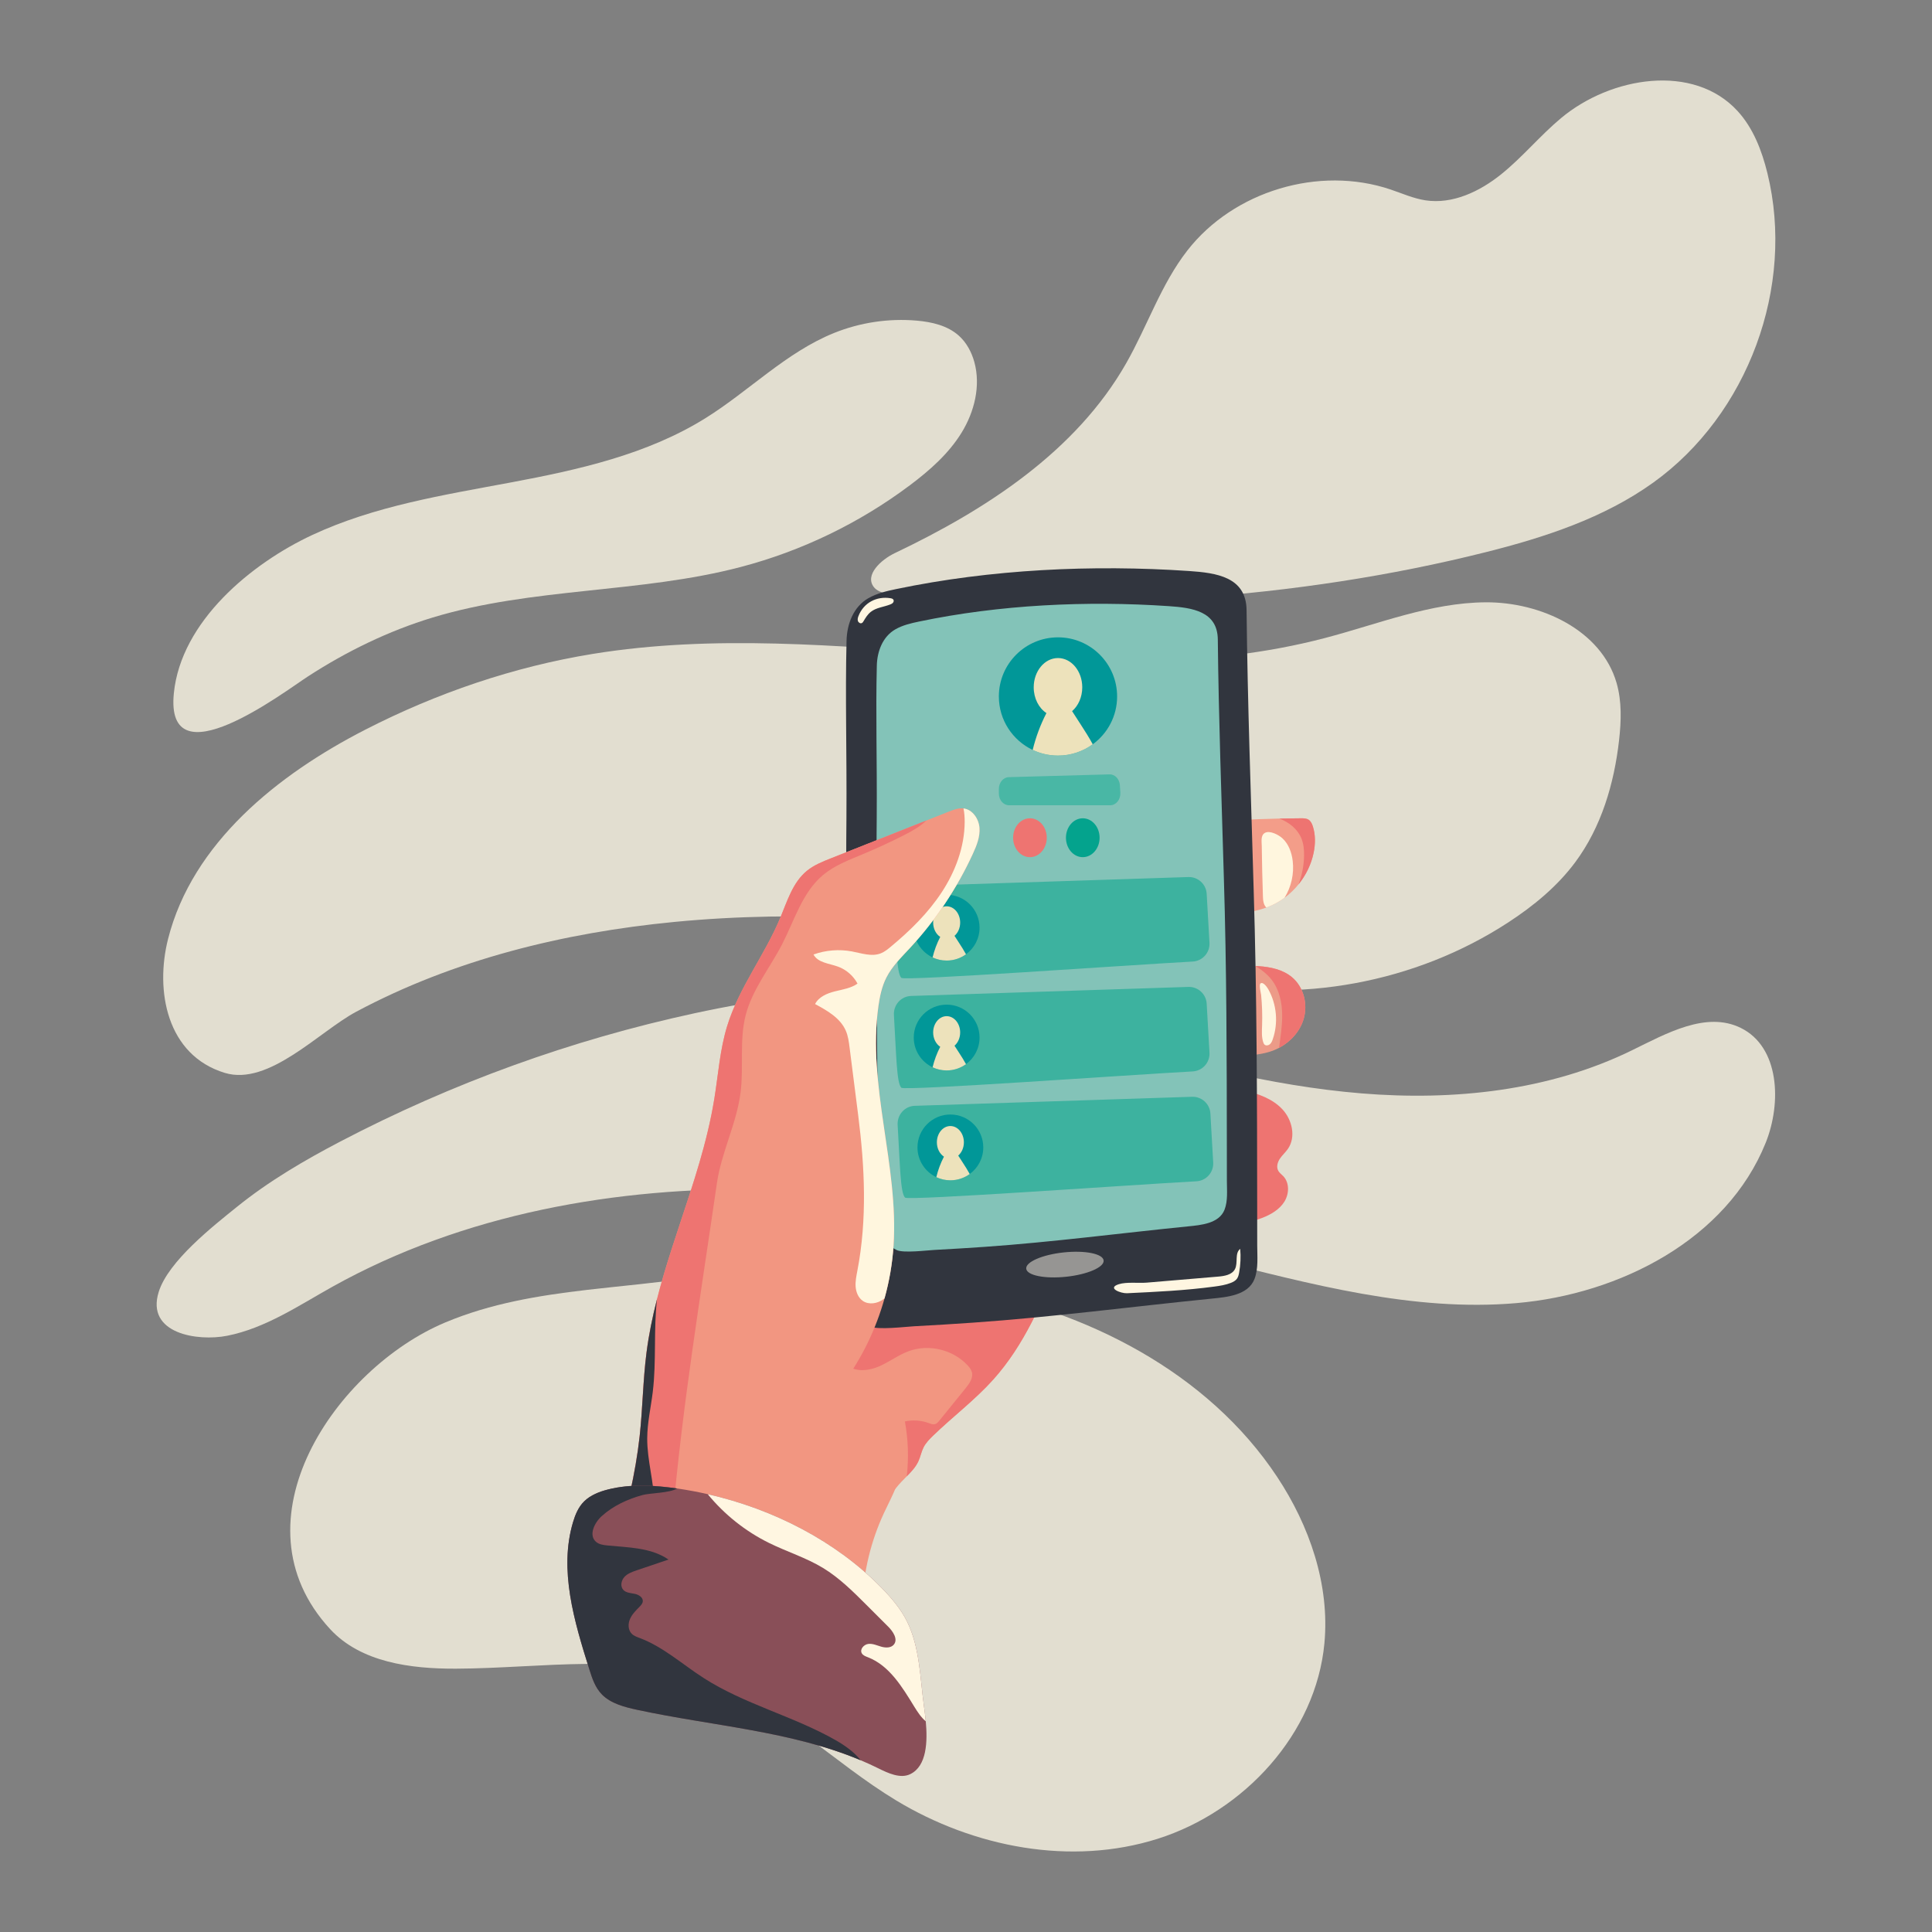 <?xml version="1.0" encoding="utf-8"?>
<!-- Designed by Vexels.com - 2020 All Rights Reserved - https://vexels.com/terms-and-conditions/  -->
<svg version="1.1" id="Layer_1" xmlns="http://www.w3.org/2000/svg" xmlns:xlink="http://www.w3.org/1999/xlink" x="0px" y="0px"
	 viewBox="0 0 1200 1200" enable-background="new 0 0 1200 1200" xml:space="preserve">
<rect x="0" y="0" width="1200" height="1200" fill="#808080" stroke="none"/>
<g>
	<g>
		<path fill="#E2DED0" d="M364.474,801.183c21.829-2.548,43.78-4.364,65.365-7.616c53.983-8.134,114.75-2.902,168.18,6.664
			c76.773,13.745,152.148,52.03,195.217,117.053c20.159,30.434,32.77,66.974,29.388,103.322
			c-5.226,56.161-49.831,104.499-103.608,121.51s-114.138,5.33-162.407-23.849c-38.834-23.475-71.474-57.849-114.025-73.614
			c-50.245-18.615-105.85-8.419-159.432-8.209c-28.131,0.11-59.053-3.916-78.125-24.595
			c-61.946-67.164,3.828-162.034,71.513-190.443C304.781,809.554,334.513,804.68,364.474,801.183z"/>
		<path fill="#E2DED0" d="M537.85,570.349c44.292,2.266,88.642,7.322,131.413,19.051c23.49,6.442,46.447,14.879,70.258,20.011
			c67.036,14.449,139.633,1.055,197.1-36.365c15.781-10.276,30.59-22.421,41.816-37.541c16.18-21.791,24.15-48.775,27.198-75.744
			c1.339-11.85,1.76-24.047-1.534-35.509c-9.452-32.892-47.112-50.362-81.334-50.146s-66.783,13.523-99.888,22.198
			c-147.235,38.582-304.517-14.594-454.747,9.856c-49.131,7.996-96.81,24.283-141.111,46.982
			c-54.691,28.022-107.519,70.488-122.635,130.052c-8.152,32.122-0.875,72.222,35.237,83.196
			c27.347,8.311,58.66-25.711,81.596-37.968c60.839-32.513,129.098-49.152,197.438-55.773
			C458.248,568.812,498.139,568.317,537.85,570.349z"/>
		<path fill="#E2DED0" d="M211.485,708.963c69.221-36.203,143.331-63.043,219.681-79.561c39.335-8.51,79.596-14.307,119.765-11.851
			c43.169,2.64,85.125,14.717,126.764,26.408c55.194,15.496,110.926,30.507,168.063,35.173
			c57.137,4.666,116.305-1.531,167.798-26.727c21.502-10.521,46.167-24.51,67.654-13.958c24.098,11.834,25.503,46.52,15.47,71.421
			c-24.131,59.89-90.424,93.948-154.752,99.514S813.812,797.46,751.164,781.83c-90.334-22.537-182.236-41.6-275.326-43.164
			c-93.088-1.564-188.058,15.187-269.358,60.553c-20.842,11.63-41.594,25.746-65.399,30.452
			c-18.159,3.59-50.678-1.152-42.487-27.284c5.972-19.052,33.614-40.71,48.65-52.839C166.996,733.613,189.044,720.7,211.485,708.963
			z"/>
		<path fill="#E2DED0" d="M922.799,342.973c36.643-9.209,73.35-21.181,104.046-43.21c58.881-42.257,88.236-121.782,70.933-192.161
			c-3.447-14.019-8.78-27.992-18.532-38.637c-27.317-29.819-78.672-21.512-109.696,4.429
			c-13.065,10.924-23.958,24.285-37.243,34.941s-30.108,18.664-46.942,16.088c-7.478-1.144-14.471-4.297-21.638-6.718
			c-44.379-14.99-97.418,0.92-126.218,37.863c-16.358,20.983-24.832,46.915-37.999,70.033
			c-31.153,54.694-86.842,90.849-143.668,117.919c-8.671,4.131-19.004,13.682-13.017,21.192c2.624,3.291,7.278,3.959,11.468,4.362
			C674.442,380.627,805.605,372.427,922.799,342.973z"/>
		<path fill="#E2DED0" d="M268.68,383.57c61.939-18.794,128.757-14.97,191.366-31.395c37.885-9.939,73.808-27.297,105.138-50.802
			c12.261-9.199,24.008-19.542,32.046-32.593c8.038-13.052,12.028-29.213,7.932-43.983c-1.712-6.172-4.865-12.051-9.638-16.323
			c-7.007-6.27-16.732-8.506-26.099-9.324c-17.393-1.519-35.135,1.125-51.33,7.65c-29.72,11.974-52.743,35.992-79.935,52.941
			c-36.228,22.581-78.911,32.07-120.873,39.919c-41.961,7.849-84.762,14.618-123.442,32.682
			c-37.713,17.613-81.405,53.572-85.87,98.261c-5.546,55.506,68.661-0.972,83.243-10.424
			C215.253,404.598,241.237,391.897,268.68,383.57z"/>
	</g>
	<g>
		<path fill="#F29681" d="M657.745,782.36c-10.245,26.57-21.788,53.305-40.81,74.499c-11.378,12.682-25.112,23.002-37.367,34.838
			c-2.26,2.185-4.507,4.47-5.928,7.273c-1.361,2.688-1.898,5.725-3.131,8.475c-1.651,3.683-4.442,6.642-7.307,9.539
			c-1.121,1.133-2.254,2.254-3.337,3.409c-9.642,10.273-15.498,23.436-21.176,36.327l-6.692,6.099
			c-9.211-17.895,1.308-41.671-9.071-58.914c-5.612-9.318-16.253-14.611-22.324-23.635c-5.572-8.281-6.674-18.963-4.938-28.792
			c1.739-9.829,6.068-18.994,10.684-27.843c17.39-33.34,39.399-64.061,62.653-93.612c4.364-5.547,9.277-11.39,16.128-13.079
			c4.823-1.186,9.889-0.106,14.686,1.164c18.507,4.91,36.237,12.739,52.334,23.105c2.99,1.926,5.993,4.005,8.006,6.936
			c0.003,0.003,0.006,0.009,0.009,0.013c2.104,3.059,2.959,6.836,3.1,10.547C663.579,766.856,660.679,774.75,657.745,782.36z"/>
		<path fill="#F39D89" d="M815.895,529.79c-1.483,7.133-4.773,13.837-9.355,19.5c-2.532,3.131-5.459,5.943-8.693,8.331
			c-2.94,2.172-6.137,3.992-9.527,5.384c-0.596,0.247-1.199,0.478-1.804,0.699c-5.191,1.898-10.675,2.934-16.138,3.836
			c-16.709,2.762-33.605,4.383-50.536,4.844c-3.768,0.103-7.601,0.14-11.234-0.868c-4.229-1.171-7.988-3.724-11.084-6.836
			c-6.065-6.099-9.754-14.502-10.135-23.095c-0.228-5.166,0.091-11.552-4.411-14.096l9.505-9.998
			c33.805-5.316,67.969-8.347,102.183-9.068c4.486-0.097,8.968-0.153,13.453-0.169c1.592-0.006,3.281,0.022,4.629,0.871
			c1.414,0.896,2.166,2.532,2.681,4.123C817.147,518.559,817.032,524.33,815.895,529.79z"/>
		<path fill="#EC9B88" d="M809.706,632.962c-2.313,7.716-8.113,14.115-15.254,17.892c-1.295,0.69-2.634,1.289-4.005,1.795
			c-6.127,2.263-12.742,2.787-19.262,3.112c-5.706,0.287-11.737,0.368-16.743-2.385c-6.427-3.534-9.726-11.025-10.744-18.292
			c-1.342-9.555,0.568-19.54,5.341-27.927l10.491-8.262c6.655,1.117,13.447,0.805,20.189,1.105c0.671,0.028,1.342,0.062,2.013,0.106
			c7.404,0.481,15.083,2.107,20.767,6.873C809.79,613.094,812.437,623.848,809.706,632.962z"/>
		<path fill="#EE7471" d="M772.913,677.316c8.702,2.013,17.559,5.191,23.643,11.731c6.084,6.54,8.473,17.21,3.383,24.549
			c-1.507,2.173-3.554,3.935-5.013,6.141c-1.458,2.206-2.253,5.169-0.959,7.476c0.747,1.332,2.064,2.229,3.116,3.336
			c3.931,4.138,3.676,11.056,0.634,15.886s-8.251,7.881-13.565,9.963c-8.395,3.289-17.557,4.603-26.538,3.808
			c-1.573-0.139-3.196-0.361-4.54-1.19c-1.171-0.722-2.036-1.85-2.732-3.036c-2.868-4.887-3.18-10.811-3.344-16.474
			c-0.242-8.342-0.317-16.777,1.478-24.927c2.556-11.609,8.757-22.037,14.864-32.235"/>
		<path fill="#EE7471" d="M657.745,782.36c-10.245,26.57-21.788,53.305-40.81,74.499c-11.378,12.682-25.112,23.002-37.367,34.838
			c-2.26,2.185-4.507,4.47-5.928,7.273c-1.361,2.688-1.898,5.725-3.131,8.475c-1.651,3.683-4.442,6.642-7.307,9.539
			c0.006-0.065,0.016-0.134,0.022-0.2c1.267-11.275,0.868-22.737-1.18-33.896c4.866-1.074,10.035-0.727,14.714,0.98
			c1.314,0.481,2.722,1.074,4.061,0.674c1.121-0.331,1.926-1.289,2.659-2.194c5.434-6.708,10.869-13.416,16.303-20.121
			c2.338-2.884,4.826-6.396,3.867-9.985c-0.412-1.545-1.43-2.853-2.503-4.036c-8.993-9.898-24.179-13.606-36.724-8.971
			c-6.449,2.385-12.024,6.674-18.329,9.417c-6.305,2.744-14.159,3.696-19.671-0.415c3.63-14.664,9.68-28.723,17.833-41.44
			l10.226-16.743c22.911-16.066,46.7-32.004,73.775-39.071c10.363-2.709,21.326-4.017,31.91-2.822
			c2.104,3.059,2.959,6.836,3.1,10.547C663.579,766.856,660.679,774.75,657.745,782.36z"/>
		<path fill="#31353E" d="M525.734,508.19c0.282-42.065-0.803-75.077,0.073-110.291c0.255-10.268,4.235-20.974,13.456-26.295
			c5.273-3.043,11.308-4.453,17.267-5.7c58.883-12.322,122.029-15.302,182.001-11.24c17.003,1.151,35.522,3.692,35.737,24.272
			c0.607,57.918,2.752,115.791,4.408,173.676c2.027,65.665,2.119,131.349,2.18,197.037c0.007,7.946,0.015,15.891,0.022,23.837
			c0.006,6.812,0.81,14.477-1.698,20.939c-3.928,10.123-17.223,11.241-26.523,12.172c-49.471,4.953-98.788,11.479-148.413,14.933
			c-12.168,0.847-24.342,1.594-36.519,2.241c-5.259,0.28-22.639,2.456-27.475,0.064c-13.521-6.689-11.568-14.522-11.678-17.294
			C524.885,713.218,525.508,522.193,525.734,508.19"/>
		<path fill="#83C3B8" d="M544.55,507.35c0.241-35.857-0.685-63.997,0.062-94.014c0.218-8.753,3.61-17.878,11.47-22.414
			c4.495-2.594,9.639-3.795,14.719-4.858c50.193-10.504,104.02-13.043,155.14-9.581c14.494,0.982,30.279,3.147,30.463,20.69
			c0.517,49.37,2.346,98.702,3.758,148.044c1.728,55.973,1.806,111.964,1.858,167.958c0.006,6.773,0.013,13.546,0.019,20.319
			c0.005,5.806,0.69,12.34-1.447,17.848c-3.349,8.629-14.681,9.582-22.609,10.376c-42.17,4.222-84.208,9.785-126.509,12.729
			c-10.372,0.722-20.749,1.359-31.13,1.911c-4.483,0.238-19.298,2.094-23.42,0.055c-11.526-5.701-9.861-12.379-9.954-14.741
			C543.827,682.119,544.358,519.286,544.55,507.35"/>
		<g>
			<path fill="#019798" d="M693.861,432.586c0,12.214-5.962,23.033-15.133,29.704c-6.062,4.417-13.522,7.02-21.591,7.02
				c-5.622,0-10.947-1.264-15.71-3.521c-12.423-5.887-21.017-18.541-21.017-33.203c0-20.28,16.444-36.724,36.727-36.724
				C677.417,395.862,693.861,412.306,693.861,432.586z"/>
			<path fill="#EDE2BB" d="M671.065,449.704c-1.724-2.666-3.446-5.334-5.168-8.001c3.821-3.299,6.314-8.693,6.314-14.793
				c0-10.043-6.749-18.184-15.076-18.184c-8.326,0-15.075,8.141-15.075,18.184c0,6.909,3.195,12.918,7.9,15.995
				c-3.739,7.253-6.61,14.953-8.533,22.883c4.763,2.257,10.088,3.521,15.71,3.521c8.069,0,15.529-2.603,21.591-7.02
				C676.403,457.975,673.727,453.827,671.065,449.704z"/>
		</g>
		<path fill="#3DB29F" d="M565.889,550.362c-6.287,0.205-11.031,5.602-10.656,11.881c1.519,25.383,1.66,42.056,4.581,45.126
			c1.952,2.05,140.283-7.932,180.986-10.133c6.106-0.33,10.781-5.557,10.432-11.662l-1.74-30.417
			c-0.342-5.986-5.397-10.606-11.39-10.411L565.889,550.362z"/>
		<g>
			<path fill="#019798" d="M608.42,576.192c0,6.796-3.317,12.816-8.42,16.527c-3.373,2.458-7.524,3.906-12.013,3.906
				c-3.128,0-6.091-0.703-8.741-1.959c-6.912-3.276-11.694-10.316-11.694-18.474c0-11.284,9.149-20.433,20.435-20.433
				C599.271,555.759,608.42,564.908,608.42,576.192z"/>
			<path fill="#EDE2BB" d="M595.736,585.717c-0.959-1.483-1.917-2.968-2.875-4.452c2.126-1.835,3.513-4.837,3.513-8.231
				c0-5.588-3.755-10.118-8.388-10.118c-4.633,0-8.388,4.53-8.388,10.118c0,3.844,1.778,7.188,4.395,8.9
				c-2.08,4.036-3.678,8.32-4.748,12.732c2.65,1.256,5.613,1.959,8.741,1.959c4.49,0,8.641-1.448,12.013-3.906
				C598.706,590.319,597.218,588.011,595.736,585.717z"/>
		</g>
		<path fill="#3DB29F" d="M565.889,618.603c-6.287,0.205-11.031,5.602-10.656,11.881c1.519,25.383,1.66,42.056,4.581,45.126
			c1.952,2.05,140.283-7.932,180.986-10.133c6.106-0.33,10.781-5.557,10.432-11.662l-1.74-30.417
			c-0.342-5.986-5.397-10.606-11.39-10.411L565.889,618.603z"/>
		<g>
			<path fill="#019798" d="M608.42,644.434c0,6.796-3.317,12.816-8.42,16.527c-3.373,2.458-7.524,3.906-12.013,3.906
				c-3.128,0-6.091-0.703-8.741-1.959c-6.912-3.276-11.694-10.316-11.694-18.474c0-11.284,9.149-20.433,20.435-20.433
				C599.271,624,608.42,633.15,608.42,644.434z"/>
			<path fill="#EDE2BB" d="M595.736,653.958c-0.959-1.483-1.917-2.968-2.875-4.452c2.126-1.835,3.513-4.837,3.513-8.231
				c0-5.588-3.755-10.118-8.388-10.118c-4.633,0-8.388,4.53-8.388,10.118c0,3.844,1.778,7.188,4.395,8.9
				c-2.08,4.036-3.678,8.32-4.748,12.732c2.65,1.256,5.613,1.959,8.741,1.959c4.49,0,8.641-1.448,12.013-3.906
				C598.706,658.561,597.218,656.252,595.736,653.958z"/>
		</g>
		<path fill="#3DB29F" d="M568.199,686.845c-6.287,0.205-11.031,5.602-10.656,11.881c1.519,25.383,1.66,42.056,4.581,45.126
			c1.952,2.05,140.283-7.932,180.986-10.133c6.106-0.33,10.781-5.557,10.432-11.662l-1.74-30.417
			c-0.342-5.986-5.397-10.606-11.39-10.411L568.199,686.845z"/>
		<g>
			<path fill="#019798" d="M610.73,712.675c0,6.796-3.317,12.816-8.42,16.527c-3.373,2.458-7.524,3.906-12.013,3.906
				c-3.128,0-6.091-0.703-8.741-1.959c-6.912-3.276-11.694-10.316-11.694-18.474c0-11.284,9.149-20.433,20.435-20.433
				C601.58,692.242,610.73,701.391,610.73,712.675z"/>
			<path fill="#EDE2BB" d="M598.046,722.2c-0.959-1.483-1.917-2.968-2.875-4.452c2.126-1.835,3.513-4.837,3.513-8.231
				c0-5.588-3.755-10.118-8.388-10.118c-4.633,0-8.388,4.53-8.388,10.118c0,3.844,1.778,7.188,4.395,8.9
				c-2.08,4.036-3.678,8.32-4.748,12.732c2.65,1.256,5.613,1.959,8.741,1.959c4.49,0,8.641-1.448,12.013-3.906
				C601.016,726.802,599.527,724.494,598.046,722.2z"/>
		</g>
		<path fill="#F29681" d="M604.25,530.339c-9.857,21.46-23.148,41.34-39.218,58.649c-5.288,5.7-10.962,11.24-14.48,18.173
			c-2.791,5.5-4.089,11.634-4.951,17.739c-6.989,49.369,12.673,99.084,9.393,148.836c-0.727,11.059-2.619,22.034-5.597,32.709
			c-5.294,18.991-14.018,37.03-25.724,52.899c-2.222,3.012-4.648,6.193-4.901,9.929c-0.462,6.808,6.393,11.865,12.945,13.775
			c6.549,1.907,13.797,2.222,19.39,6.124c7.626,5.316,9.833,15.941,8.159,25.084c-1.676,9.14-6.449,17.358-10.354,25.792
			c-8.01,17.29-12.557,36.174-13.297,55.212c-5.587-0.222-10.095-4.398-14.246-8.141c-22.097-19.921-49.334-34.086-78.326-40.744
			c-8.256-1.895-16.859-2.969-25.346-2.475c-0.487,0.028-0.974,0.062-1.458,0.1c-4.573,0.362-9.158,1.13-13.506,2.625
			c-2.85,0.98-9.602,6.349-12.152,6.056c-3.037-0.35-3.983-2.965-3.88-6.458c0.187-6.477,3.986-15.96,4.763-19.531
			c2.491-11.453,4.56-23.005,5.837-34.66c1.882-17.199,2.048-34.56,4.236-51.722c1.436-11.278,3.727-22.374,6.536-33.359
			c10.65-41.705,28.727-81.847,35.606-124.451c2.438-15.111,3.474-30.54,7.966-45.173c7.329-23.86,23.355-44.068,32.944-67.111
			c4.364-10.482,7.785-22.115,16.569-29.307c4.382-3.59,9.742-5.728,15.008-7.816c19.765-7.829,39.527-15.66,59.292-23.489
			c4.66-1.848,9.324-3.693,13.984-5.541c2.881-1.139,5.918-2.304,8.996-1.935c0.006,0.003,0.009,0.003,0.016,0.003
			c5.587,0.677,9.477,6.411,9.911,12.024C608.801,519.767,606.6,525.223,604.25,530.339z"/>
		<path fill="#49B7A5" d="M620.41,489.999v2.867c0,4.028,2.826,7.294,6.311,7.294h62.843c3.654,0,6.544-3.575,6.297-7.789
			l-0.27-4.597c-0.229-3.895-3.071-6.891-6.448-6.797l-62.572,1.729C623.145,482.802,620.41,486.039,620.41,489.999z"/>
		<ellipse fill="#EE7471" cx="639.711" cy="520.328" rx="10.452" ry="12.074"/>
		<ellipse fill="#04A38D" cx="672.528" cy="520.328" rx="10.452" ry="12.074"/>
		<path fill="#EE7471" d="M575.458,509.603c-3.986,3.846-9.105,6.661-14.106,9.199c-8.416,4.273-16.993,8.228-25.705,11.858
			c-8.546,3.562-17.396,6.908-24.481,12.863c-12.873,10.816-17.72,28.121-25.427,43.063c-7.585,14.702-18.488,27.977-22.602,44.003
			c-3.989,15.548-1.136,32.023-3.146,47.948c-2.441,19.306-11.927,37.145-14.711,56.404
			c-10.01,69.286-21.663,139.178-27.581,208.958c-0.487,0.028-0.974,0.062-1.458,0.1c-4.573,0.362-9.158,1.13-13.506,2.625
			c-2.85,0.98-9.602,6.349-12.152,6.056c-8.668-0.996-0.312-20.492,0.883-25.989c2.491-11.453,4.56-23.005,5.837-34.66
			c1.882-17.199,2.048-34.56,4.236-51.722c6.886-54.088,33.449-103.981,42.143-157.81c2.438-15.111,3.474-30.54,7.966-45.173
			c7.329-23.86,23.355-44.068,32.944-67.111c4.364-10.482,7.785-22.115,16.569-29.307c4.382-3.59,9.742-5.728,15.008-7.816
			C535.931,525.264,555.693,517.432,575.458,509.603z"/>
		<path fill="#EE7471" d="M815.895,529.79c-1.483,7.133-4.773,13.837-9.355,19.5c0.041-0.112,0.081-0.222,0.122-0.331
			c2.06-5.528,3.187-11.403,3.315-17.299c0.078-3.702-0.25-7.476-1.648-10.906c-2.394-5.853-7.697-10.029-13.663-12.33
			c4.486-0.097,8.968-0.153,13.453-0.169c1.592-0.006,3.281,0.022,4.629,0.871c1.414,0.896,2.166,2.532,2.681,4.123
			C817.147,518.559,817.032,524.33,815.895,529.79z"/>
		<path fill="#EE7471" d="M809.706,632.962c-2.313,7.716-8.113,14.115-15.254,17.892c0.877-6.758,1.982-13.503,1.932-20.311
			c-0.056-7.76-1.754-15.785-6.496-21.931c-2.741-3.555-6.312-6.271-10.17-8.612c0.671,0.028,1.342,0.062,2.013,0.106
			c7.404,0.481,15.083,2.107,20.767,6.873C809.79,613.094,812.437,623.848,809.706,632.962z"/>
		
			<ellipse transform="matrix(0.994 -0.106 0.106 0.994 -79.903 75.008)" fill="#969593" cx="662.076" cy="785.341" rx="24.186" ry="7.598"/>
		<path fill="#31353E" d="M401.994,893.361c-0.066,13.797,4.32,27.316,4.386,41.112c0.012,2.535-0.197,5.269-1.82,7.214
			c-1.873,2.247-5.051,2.791-7.947,3.187c-3.302,0.449-6.608,0.899-9.911,1.348c0.187-6.477,3.986-15.96,4.763-19.531
			c2.491-11.453,4.56-23.005,5.837-34.66c1.882-17.199,2.048-34.56,4.236-51.722c1.436-11.278,3.727-22.374,6.536-33.359
			c-2.179,18.997-0.309,38.537-2.631,57.615C404.273,874.171,402.041,883.685,401.994,893.361z"/>
		<path fill="#894F58" d="M565.298,1101.985c-6.118,2.915-13.65-0.615-19.905-3.715c-3.555-1.76-7.157-3.402-10.8-4.938
			c-43.188-18.182-92.291-21.313-138.76-31.32c-7.944-1.71-16.35-3.905-21.841-9.423c-4.292-4.317-6.162-10.051-7.9-15.567
			c-9.48-30.091-19.006-61.948-10.17-91.592c1.398-4.701,3.334-9.405,6.967-12.966c3.892-3.818,9.424-6.003,15.036-7.395
			c13.691-3.399,28.414-2.619,42.664-0.549c0.216,0.031,0.434,0.062,0.649,0.094c6.149,0.908,12.27,2.057,18.335,3.44
			c41.103,9.346,79.712,29.351,107.936,58.121c6.299,6.424,12.136,13.338,15.954,21.129c7.822,15.969,8.038,34.913,10.348,51.881
			c0.375,2.759,0.858,6.202,1.202,9.939C576.151,1081.44,575.808,1096.978,565.298,1101.985z"/>
		<path fill="#FFF6DE" d="M604.25,530.339c-9.857,21.46-23.148,41.34-39.218,58.649c-5.288,5.7-10.962,11.24-14.48,18.173
			c-2.791,5.5-4.089,11.634-4.951,17.739c-6.989,49.369,12.673,99.084,9.393,148.836c-0.727,11.059-2.619,22.034-5.597,32.709
			c-0.222,0.184-0.449,0.359-0.68,0.531c-3.677,2.706-9.03,3.636-12.795,1.052c-2.784-1.913-4.192-5.363-4.464-8.731
			c-0.269-3.368,0.437-6.727,1.074-10.045c6.134-31.967,4.604-64.333,0.499-96.621c-1.779-14.003-3.562-28.002-5.341-42.002
			c-0.446-3.512-0.908-7.079-2.297-10.335c-3.39-7.935-11.531-12.576-19.138-16.653c2.269-4.464,7.392-6.636,12.249-7.863
			c4.854-1.227,10.032-1.938,14.115-4.835c-2.581-4.863-7.02-8.709-12.199-10.579c-5.456-1.966-12.429-2.379-15.142-7.501
			c7.622-2.731,15.975-3.393,23.932-1.895c5.949,1.121,12.202,3.396,17.836,1.186c2.279-0.893,4.22-2.453,6.102-4.014
			c11.961-9.92,23.223-20.901,31.745-33.896c8.521-12.991,14.209-28.155,14.284-43.694c0.013-2.822-0.162-5.669-0.74-8.425
			c0.006,0.003,0.009,0.003,0.016,0.003c5.587,0.677,9.477,6.411,9.911,12.024C608.801,519.767,606.6,525.223,604.25,530.339z"/>
		<path fill="#FFF6DE" d="M797.847,557.62c-2.94,2.172-6.137,3.992-9.527,5.384c-0.596,0.247-1.199,0.478-1.804,0.699
			c-0.556-0.562-1.002-1.252-1.299-1.979c-0.665-1.617-0.737-3.409-0.796-5.157c-0.359-10.382-0.584-20.77-0.718-31.158
			c-0.031-2.588-0.774-6.458,1.842-8.031c3.072-1.845,8.625,1.18,10.859,3.187c3.967,3.562,5.903,8.924,6.527,14.218
			C803.859,542.681,802.049,550.897,797.847,557.62z"/>
		<path fill="#FFF6E0" d="M783.901,636.954c-0.124,3.477-0.365,7.043,0.693,10.357c0.172,0.539,0.39,1.087,0.803,1.475
			c0.878,0.825,2.373,0.616,3.302-0.151c0.929-0.767,1.415-1.935,1.811-3.073c3.525-10.111,2.506-21.712-2.726-31.055
			c-0.614-1.096-3.136-4.902-4.834-3.695c-1.161,0.826,0.234,5.987,0.349,7.136C783.925,624.261,784.127,630.615,783.901,636.954z"
			/>
		<path fill="#FFF6E1" d="M756.545,792.929c3.995-0.337,8.66-1.098,10.509-4.656c2.054-3.951-0.304-9.901,3.261-12.568
			c0.436,4.908,0.21,9.874-0.668,14.722c-0.243,1.34-0.554,2.715-1.354,3.818c-0.902,1.242-2.323,1.996-3.749,2.564
			c-3.265,1.3-6.776,1.837-10.259,2.306c-18.004,2.424-36.177,3.282-54.324,4.138c-3.675,0.173-12.682-3.164-5.094-5.593
			c4.85-1.552,12.333-0.564,17.493-1C727.088,795.417,741.817,794.173,756.545,792.929z"/>
		<path fill="#FFF6E1" d="M533.217,382.629c-0.379,0.976-0.676,2.06-0.355,3.056c0.321,0.996,1.494,1.77,2.437,1.316
			c0.502-0.242,0.811-0.748,1.095-1.228c1.238-2.092,2.547-4.21,4.451-5.721c3.392-2.693,8.036-3.013,12.064-4.604
			c0.625-0.247,1.258-0.54,1.701-1.045s0.652-1.272,0.334-1.864c-0.342-0.637-1.135-0.859-1.849-0.975
			C544.543,370.185,536.445,374.314,533.217,382.629z"/>
		<path fill="#FFF6E1" d="M575.012,1069.123c-2.903-2.407-5.113-5.793-7.12-9.062c-7.479-12.174-15.442-25.502-28.755-30.687
			c-1.473-0.571-3.125-1.146-3.883-2.531c-1.33-2.435,1.305-5.434,4.058-5.772c2.753-0.334,5.406,0.946,8.072,1.711
			c2.669,0.768,5.965,0.852,7.76-1.261c2.784-3.281-0.4-8.122-3.443-11.162c-4.52-4.514-9.04-9.027-13.559-13.541
			c-8.362-8.35-16.831-16.784-26.929-22.924c-10.541-6.405-22.484-10.082-33.543-15.538c-14.664-7.232-27.74-17.655-38.097-30.303
			c41.103,9.346,79.712,29.351,107.936,58.121c6.299,6.424,12.136,13.338,15.954,21.129c7.822,15.969,8.038,34.913,10.348,51.881
			C574.184,1061.943,574.668,1065.386,575.012,1069.123z"/>
		<path fill="#31353E" d="M534.592,1093.333c-43.188-18.182-92.291-21.313-138.76-31.32c-7.944-1.71-16.35-3.905-21.841-9.423
			c-4.292-4.317-6.162-10.051-7.9-15.567c-9.48-30.091-19.006-61.948-10.17-91.592c1.398-4.701,3.334-9.405,6.967-12.966
			c3.892-3.818,9.424-6.003,15.036-7.395c13.691-3.399,28.414-2.619,42.664-0.549c-4.841,2.909-16.803,2.766-21.56,4.086
			c-9.255,2.569-18.179,6.636-25.346,13.144c-4.517,4.102-8.122,11.668-3.621,15.785c1.895,1.732,4.626,2.123,7.182,2.372
			c13.088,1.292,27.153,1.292,37.978,8.762c-6.543,2.213-13.088,4.426-19.631,6.642c-2.794,0.943-5.709,1.966-7.722,4.123
			c-2.013,2.157-2.734,5.825-0.765,8.022c1.701,1.895,4.56,1.995,7.061,2.488c2.497,0.49,5.341,2.198,5.082,4.732
			c-0.134,1.336-1.127,2.407-2.07,3.365c-2.269,2.304-4.629,4.645-5.903,7.616c-1.274,2.972-1.196,6.773,1.077,9.071
			c1.361,1.38,3.274,2.023,5.088,2.706c14.608,5.534,26.467,16.375,39.617,24.812c25.421,16.319,55.636,23.626,81.894,38.559
			C524.71,1084.081,530.565,1088.195,534.592,1093.333z"/>
	</g>
</g>
</svg>
